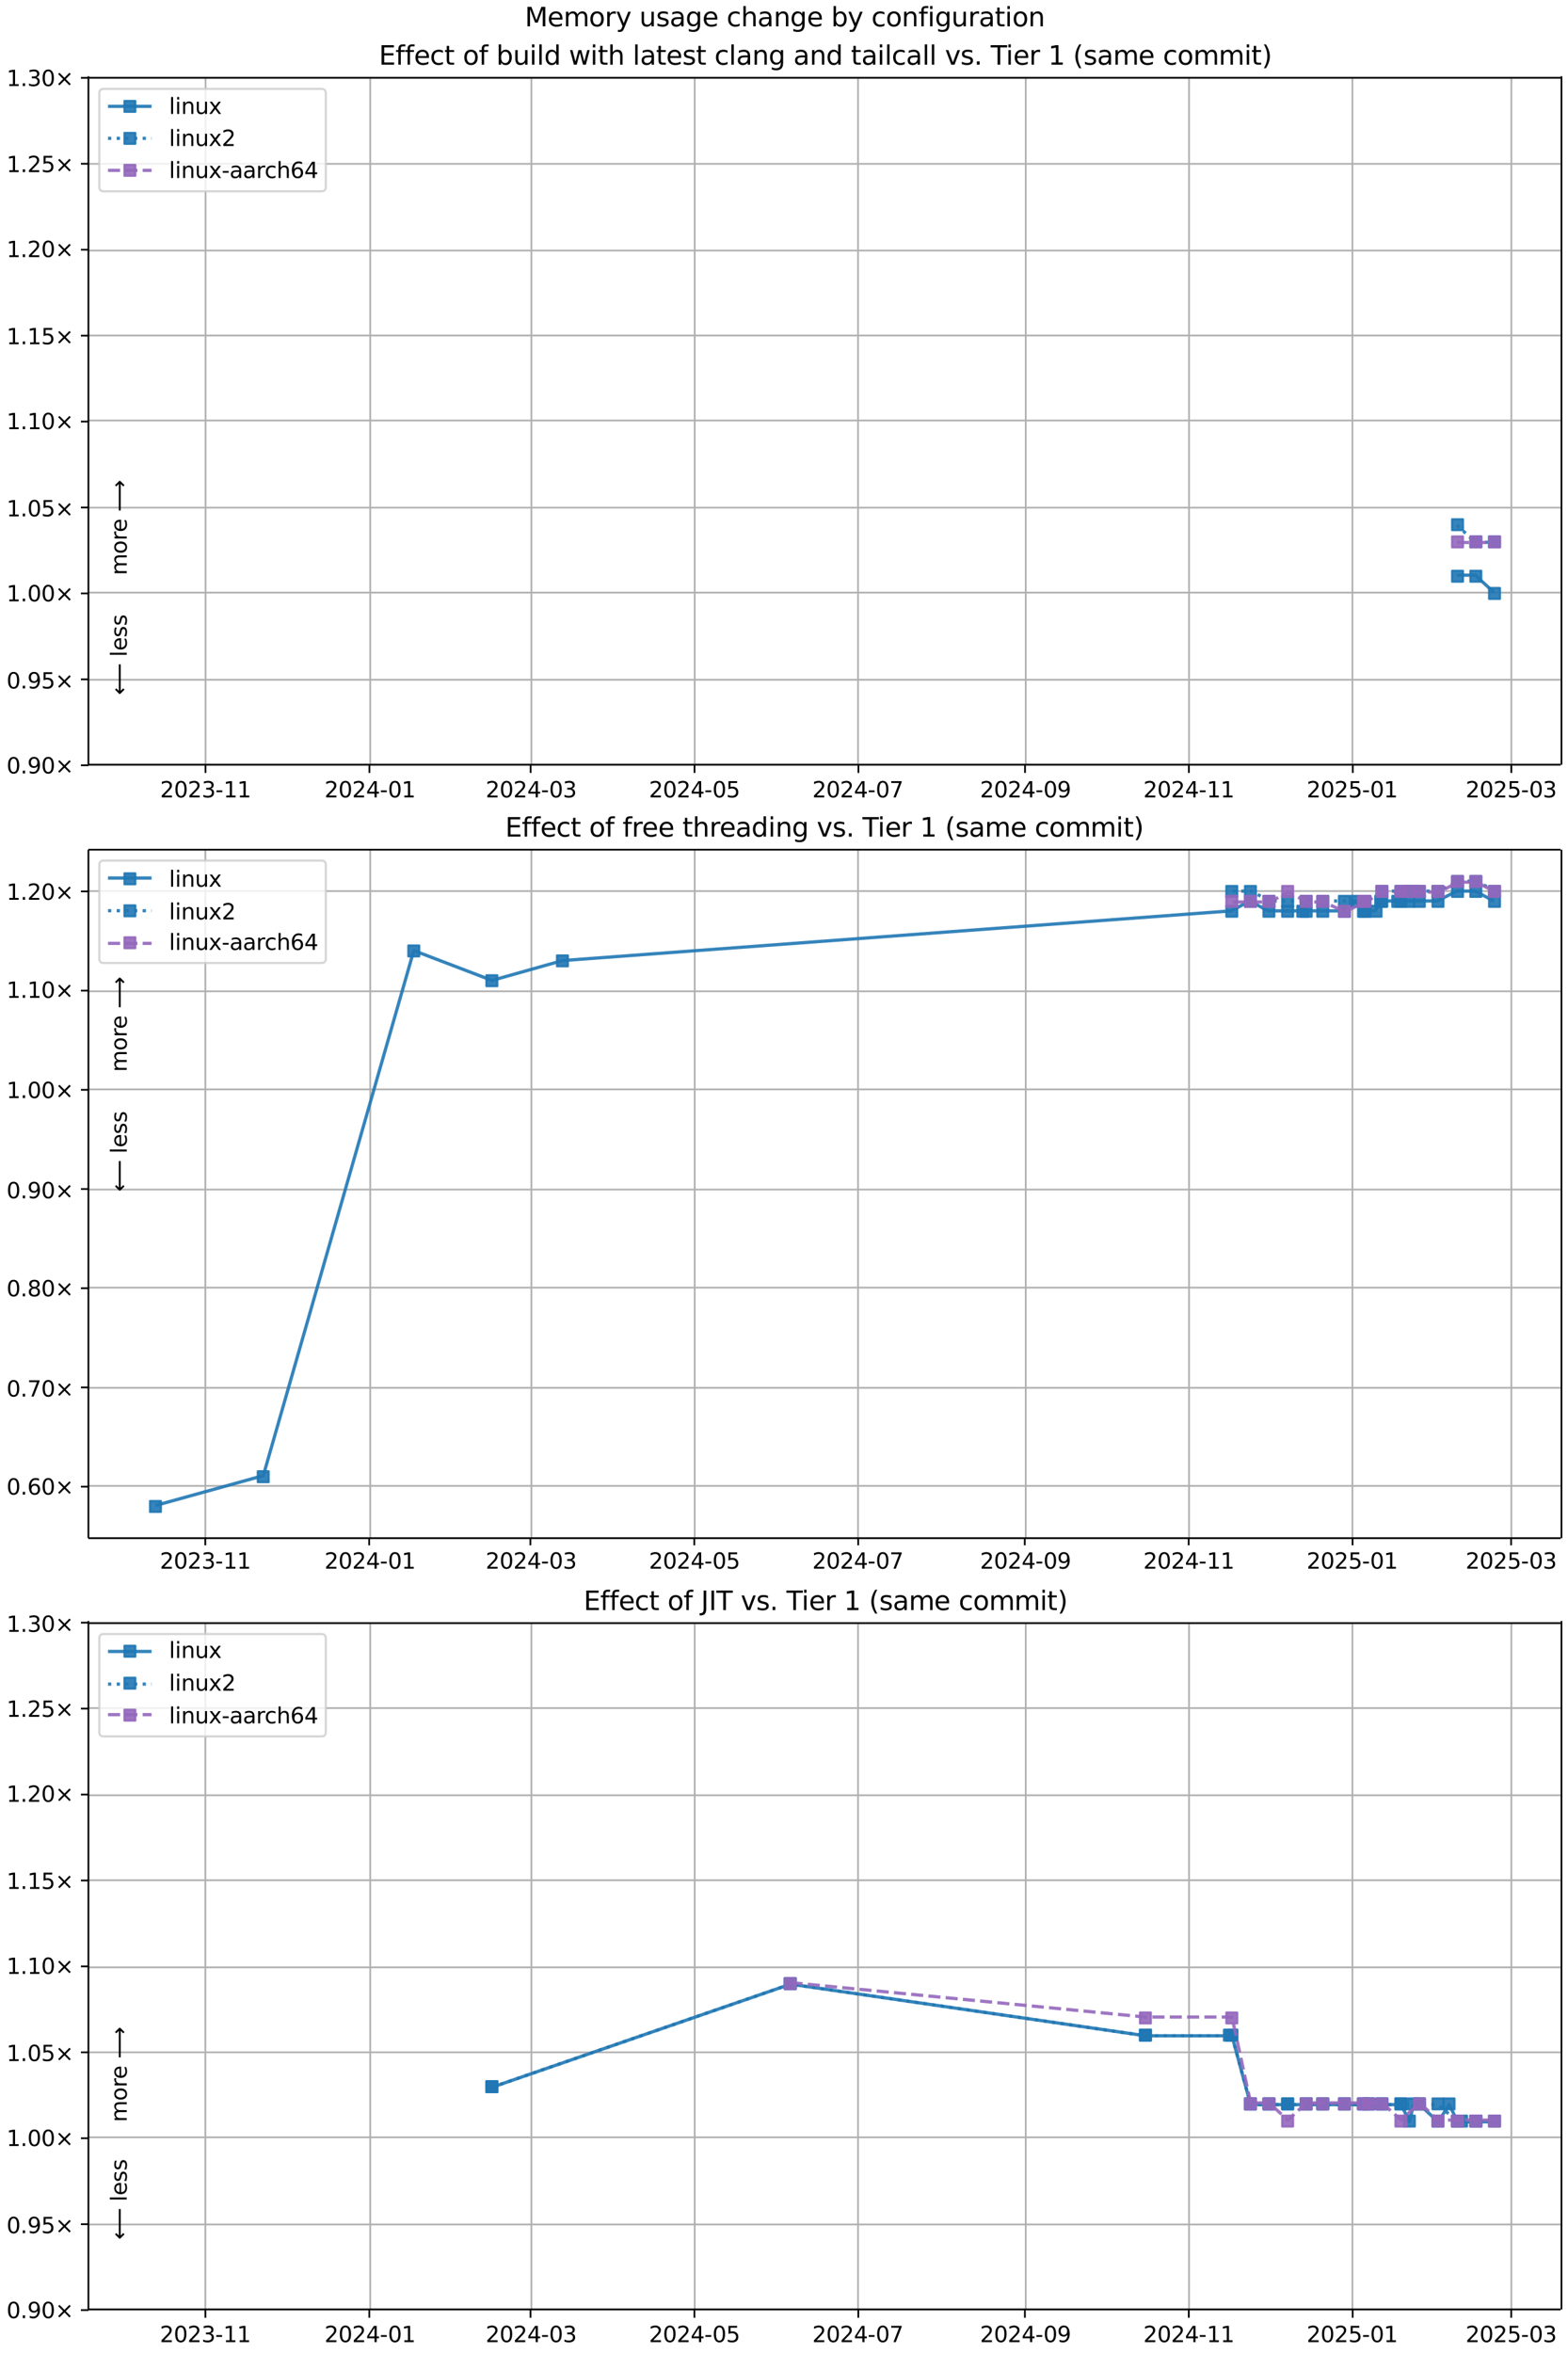 <?xml version="1.0" encoding="UTF-8"?>
<!DOCTYPE svg  PUBLIC '-//W3C//DTD SVG 1.1//EN'  'http://www.w3.org/Graphics/SVG/1.1/DTD/svg11.dtd'>
<svg width="720pt" height="1080pt" version="1.1" viewBox="0 0 720 1080" xmlns="http://www.w3.org/2000/svg" xmlns:xlink="http://www.w3.org/1999/xlink">
<defs>
<style type="text/css">*{stroke-linejoin: round; stroke-linecap: butt}</style>
</defs>
<path d="m0 1080h720v-1080h-720z" fill="#fff"/>
<path d="m40.6 351h676v-316h-676z" fill="#fff"/>
<path d="m94.4 351v-316" clip-path="url(#j)" fill="none" stroke="#b0b0b0" stroke-linecap="square" stroke-width=".8"/>
<defs>
<path id="h" d="m0 0v3.5" stroke="#000" stroke-width=".8"/>
</defs>
<use x="94.374" y="351.265" stroke="#000000" stroke-width=".8" xlink:href="#h"/>
<g transform="translate(73.5 366) scale(.1 -.1)">
<defs>
<path id="c" transform="scale(.016)" d="m1228 531h2203v-531h-2962v531q359 372 979 998 621 627 780 809 303 340 423 576 121 236 121 464 0 372-261 606-261 235-680 235-297 0-627-103-329-103-704-313v638q381 153 712 231 332 78 607 78 725 0 1156-363 431-362 431-968 0-288-108-546-107-257-392-607-78-91-497-524-418-433-1181-1211z"/>
<path id="b" transform="scale(.016)" d="m2034 4250q-487 0-733-480-245-479-245-1442 0-959 245-1439 246-480 733-480 491 0 736 480 246 480 246 1439 0 963-246 1442-245 480-736 480zm0 500q785 0 1199-621 414-620 414-1801 0-1178-414-1799-414-620-1199-620-784 0-1198 620-414 621-414 1799 0 1181 414 1801 414 621 1198 621z"/>
<path id="ac" transform="scale(.016)" d="m2597 2516q453-97 707-404 255-306 255-756 0-690-475-1069-475-378-1350-378-293 0-604 58t-642 174v609q262-153 574-231 313-78 654-78 593 0 904 234t311 681q0 413-289 645-289 233-804 233h-544v519h569q465 0 712 186t247 536q0 359-255 551-254 193-729 193-260 0-557-57-297-56-653-174v562q360 100 674 150t592 50q719 0 1137-327 419-326 419-882 0-388-222-655t-631-370z"/>
<path id="f" transform="scale(.016)" d="m313 2009h1684v-512h-1684v512z"/>
<path id="d" transform="scale(.016)" d="m794 531h1031v3560l-1122-225v575l1116 225h631v-4135h1031v-531h-2687v531z"/>
</defs>
<use xlink:href="#c"/>
<use transform="translate(63.6)" xlink:href="#b"/>
<use transform="translate(127)" xlink:href="#c"/>
<use transform="translate(191)" xlink:href="#ac"/>
<use transform="translate(254)" xlink:href="#f"/>
<use transform="translate(291)" xlink:href="#d"/>
<use transform="translate(354)" xlink:href="#d"/>
</g>
<path d="m170 351v-316" clip-path="url(#j)" fill="none" stroke="#b0b0b0" stroke-linecap="square" stroke-width=".8"/>
<use x="169.632" y="351.265" stroke="#000000" stroke-width=".8" xlink:href="#h"/>
<g transform="translate(149 366) scale(.1 -.1)">
<defs>
<path id="p" transform="scale(.016)" d="m2419 4116-1594-2491h1594v2491zm-166 550h794v-3041h666v-525h-666v-1100h-628v1100h-2106v609l1940 2957z"/>
</defs>
<use xlink:href="#c"/>
<use transform="translate(63.6)" xlink:href="#b"/>
<use transform="translate(127)" xlink:href="#c"/>
<use transform="translate(191)" xlink:href="#p"/>
<use transform="translate(254)" xlink:href="#f"/>
<use transform="translate(291)" xlink:href="#b"/>
<use transform="translate(354)" xlink:href="#d"/>
</g>
<path d="m244 351v-316" clip-path="url(#j)" fill="none" stroke="#b0b0b0" stroke-linecap="square" stroke-width=".8"/>
<use x="243.657" y="351.265" stroke="#000000" stroke-width=".8" xlink:href="#h"/>
<g transform="translate(223 366) scale(.1 -.1)">
<use xlink:href="#c"/>
<use transform="translate(63.6)" xlink:href="#b"/>
<use transform="translate(127)" xlink:href="#c"/>
<use transform="translate(191)" xlink:href="#p"/>
<use transform="translate(254)" xlink:href="#f"/>
<use transform="translate(291)" xlink:href="#b"/>
<use transform="translate(354)" xlink:href="#ac"/>
</g>
<path d="m319 351v-316" clip-path="url(#j)" fill="none" stroke="#b0b0b0" stroke-linecap="square" stroke-width=".8"/>
<use x="318.915" y="351.265" stroke="#000000" stroke-width=".8" xlink:href="#h"/>
<g transform="translate(298 366) scale(.1 -.1)">
<defs>
<path id="s" transform="scale(.016)" d="m691 4666h2478v-532h-1900v-1143q137 47 274 70 138 23 276 23 781 0 1237-428 457-428 457-1159 0-753-469-1171-469-417-1322-417-294 0-599 50-304 50-629 150v635q281-153 581-228t634-75q541 0 856 284 316 284 316 772 0 487-316 771-315 285-856 285-253 0-505-56-251-56-513-175v2344z"/>
</defs>
<use xlink:href="#c"/>
<use transform="translate(63.6)" xlink:href="#b"/>
<use transform="translate(127)" xlink:href="#c"/>
<use transform="translate(191)" xlink:href="#p"/>
<use transform="translate(254)" xlink:href="#f"/>
<use transform="translate(291)" xlink:href="#b"/>
<use transform="translate(354)" xlink:href="#s"/>
</g>
<path d="m394 351v-316" clip-path="url(#j)" fill="none" stroke="#b0b0b0" stroke-linecap="square" stroke-width=".8"/>
<use x="394.173" y="351.265" stroke="#000000" stroke-width=".8" xlink:href="#h"/>
<g transform="translate(373 366) scale(.1 -.1)">
<defs>
<path id="ai" transform="scale(.016)" d="m525 4666h3e3v-269l-1694-4397h-659l1594 4134h-2241v532z"/>
</defs>
<use xlink:href="#c"/>
<use transform="translate(63.6)" xlink:href="#b"/>
<use transform="translate(127)" xlink:href="#c"/>
<use transform="translate(191)" xlink:href="#p"/>
<use transform="translate(254)" xlink:href="#f"/>
<use transform="translate(291)" xlink:href="#b"/>
<use transform="translate(354)" xlink:href="#ai"/>
</g>
<path d="m471 351v-316" clip-path="url(#j)" fill="none" stroke="#b0b0b0" stroke-linecap="square" stroke-width=".8"/>
<use x="470.665" y="351.265" stroke="#000000" stroke-width=".8" xlink:href="#h"/>
<g transform="translate(450 366) scale(.1 -.1)">
<defs>
<path id="ae" transform="scale(.016)" d="m703 97v575q238-113 481-172 244-59 479-59 625 0 954 420 330 420 377 1277-181-269-460-413-278-144-615-144-700 0-1108 423-408 424-408 1159 0 718 425 1152 425 435 1131 435 810 0 1236-621 427-620 427-1801 0-1103-524-1761-523-658-1407-658-238 0-482 47-243 47-506 141zm1256 1978q425 0 673 290 249 291 249 798 0 503-249 795-248 292-673 292t-673-292-248-795q0-507 248-798 248-290 673-290z"/>
</defs>
<use xlink:href="#c"/>
<use transform="translate(63.6)" xlink:href="#b"/>
<use transform="translate(127)" xlink:href="#c"/>
<use transform="translate(191)" xlink:href="#p"/>
<use transform="translate(254)" xlink:href="#f"/>
<use transform="translate(291)" xlink:href="#b"/>
<use transform="translate(354)" xlink:href="#ae"/>
</g>
<path d="m546 351v-316" clip-path="url(#j)" fill="none" stroke="#b0b0b0" stroke-linecap="square" stroke-width=".8"/>
<use x="545.923" y="351.265" stroke="#000000" stroke-width=".8" xlink:href="#h"/>
<g transform="translate(525 366) scale(.1 -.1)">
<use xlink:href="#c"/>
<use transform="translate(63.6)" xlink:href="#b"/>
<use transform="translate(127)" xlink:href="#c"/>
<use transform="translate(191)" xlink:href="#p"/>
<use transform="translate(254)" xlink:href="#f"/>
<use transform="translate(291)" xlink:href="#d"/>
<use transform="translate(354)" xlink:href="#d"/>
</g>
<path d="m621 351v-316" clip-path="url(#j)" fill="none" stroke="#b0b0b0" stroke-linecap="square" stroke-width=".8"/>
<use x="621.181" y="351.265" stroke="#000000" stroke-width=".8" xlink:href="#h"/>
<g transform="translate(600 366) scale(.1 -.1)">
<use xlink:href="#c"/>
<use transform="translate(63.6)" xlink:href="#b"/>
<use transform="translate(127)" xlink:href="#c"/>
<use transform="translate(191)" xlink:href="#s"/>
<use transform="translate(254)" xlink:href="#f"/>
<use transform="translate(291)" xlink:href="#b"/>
<use transform="translate(354)" xlink:href="#d"/>
</g>
<path d="m694 351v-316" clip-path="url(#j)" fill="none" stroke="#b0b0b0" stroke-linecap="square" stroke-width=".8"/>
<use x="693.972" y="351.265" stroke="#000000" stroke-width=".8" xlink:href="#h"/>
<g transform="translate(673 366) scale(.1 -.1)">
<use xlink:href="#c"/>
<use transform="translate(63.6)" xlink:href="#b"/>
<use transform="translate(127)" xlink:href="#c"/>
<use transform="translate(191)" xlink:href="#s"/>
<use transform="translate(254)" xlink:href="#f"/>
<use transform="translate(291)" xlink:href="#b"/>
<use transform="translate(354)" xlink:href="#ac"/>
</g>
<path d="m40.6 351h676" clip-path="url(#j)" fill="none" stroke="#b0b0b0" stroke-linecap="square" stroke-width=".8"/>
<defs>
<path id="k" d="m0 0h-3.5" stroke="#000" stroke-width=".8"/>
</defs>
<use x="40.646" y="351.265" stroke="#000000" stroke-width=".8" xlink:href="#k"/>
<g transform="translate(3 355) scale(.1 -.1)">
<defs>
<path id="g" transform="scale(.016)" d="m684 794h660v-794h-660v794z"/>
<path id="l" transform="scale(.016)" d="m4488 3438-1429-1435 1429-1428-372-378-1435 1434-1434-1434-369 378 1425 1428-1425 1435 369 378 1434-1435 1435 1435 372-378z"/>
</defs>
<use xlink:href="#b"/>
<use transform="translate(63.6)" xlink:href="#g"/>
<use transform="translate(95.4)" xlink:href="#ae"/>
<use transform="translate(159)" xlink:href="#b"/>
<use transform="translate(223)" xlink:href="#l"/>
</g>
<path d="m40.6 312h676" clip-path="url(#j)" fill="none" stroke="#b0b0b0" stroke-linecap="square" stroke-width=".8"/>
<use x="40.646" y="311.823" stroke="#000000" stroke-width=".8" xlink:href="#k"/>
<g transform="translate(3 316) scale(.1 -.1)">
<use xlink:href="#b"/>
<use transform="translate(63.6)" xlink:href="#g"/>
<use transform="translate(95.4)" xlink:href="#ae"/>
<use transform="translate(159)" xlink:href="#s"/>
<use transform="translate(223)" xlink:href="#l"/>
</g>
<path d="m40.6 272h676" clip-path="url(#j)" fill="none" stroke="#b0b0b0" stroke-linecap="square" stroke-width=".8"/>
<use x="40.646" y="272.382" stroke="#000000" stroke-width=".8" xlink:href="#k"/>
<g transform="translate(3 276) scale(.1 -.1)">
<use xlink:href="#d"/>
<use transform="translate(63.6)" xlink:href="#g"/>
<use transform="translate(95.4)" xlink:href="#b"/>
<use transform="translate(159)" xlink:href="#b"/>
<use transform="translate(223)" xlink:href="#l"/>
</g>
<path d="m40.6 233h676" clip-path="url(#j)" fill="none" stroke="#b0b0b0" stroke-linecap="square" stroke-width=".8"/>
<use x="40.646" y="232.94" stroke="#000000" stroke-width=".8" xlink:href="#k"/>
<g transform="translate(3 237) scale(.1 -.1)">
<use xlink:href="#d"/>
<use transform="translate(63.6)" xlink:href="#g"/>
<use transform="translate(95.4)" xlink:href="#b"/>
<use transform="translate(159)" xlink:href="#s"/>
<use transform="translate(223)" xlink:href="#l"/>
</g>
<path d="m40.6 193h676" clip-path="url(#j)" fill="none" stroke="#b0b0b0" stroke-linecap="square" stroke-width=".8"/>
<use x="40.646" y="193.499" stroke="#000000" stroke-width=".8" xlink:href="#k"/>
<g transform="translate(3 197) scale(.1 -.1)">
<use xlink:href="#d"/>
<use transform="translate(63.6)" xlink:href="#g"/>
<use transform="translate(95.4)" xlink:href="#d"/>
<use transform="translate(159)" xlink:href="#b"/>
<use transform="translate(223)" xlink:href="#l"/>
</g>
<path d="m40.6 154h676" clip-path="url(#j)" fill="none" stroke="#b0b0b0" stroke-linecap="square" stroke-width=".8"/>
<use x="40.646" y="154.057" stroke="#000000" stroke-width=".8" xlink:href="#k"/>
<g transform="translate(3 158) scale(.1 -.1)">
<use xlink:href="#d"/>
<use transform="translate(63.6)" xlink:href="#g"/>
<use transform="translate(95.4)" xlink:href="#d"/>
<use transform="translate(159)" xlink:href="#s"/>
<use transform="translate(223)" xlink:href="#l"/>
</g>
<path d="m40.6 115h676" clip-path="url(#j)" fill="none" stroke="#b0b0b0" stroke-linecap="square" stroke-width=".8"/>
<use x="40.646" y="114.616" stroke="#000000" stroke-width=".8" xlink:href="#k"/>
<g transform="translate(3 118) scale(.1 -.1)">
<use xlink:href="#d"/>
<use transform="translate(63.6)" xlink:href="#g"/>
<use transform="translate(95.4)" xlink:href="#c"/>
<use transform="translate(159)" xlink:href="#b"/>
<use transform="translate(223)" xlink:href="#l"/>
</g>
<path d="m40.6 75.2h676" clip-path="url(#j)" fill="none" stroke="#b0b0b0" stroke-linecap="square" stroke-width=".8"/>
<use x="40.646" y="75.174" stroke="#000000" stroke-width=".8" xlink:href="#k"/>
<g transform="translate(3 79) scale(.1 -.1)">
<use xlink:href="#d"/>
<use transform="translate(63.6)" xlink:href="#g"/>
<use transform="translate(95.4)" xlink:href="#c"/>
<use transform="translate(159)" xlink:href="#s"/>
<use transform="translate(223)" xlink:href="#l"/>
</g>
<path d="m40.6 35.7h676" clip-path="url(#j)" fill="none" stroke="#b0b0b0" stroke-linecap="square" stroke-width=".8"/>
<use x="40.646" y="35.733" stroke="#000000" stroke-width=".8" xlink:href="#k"/>
<g transform="translate(3 39.5) scale(.1 -.1)">
<use xlink:href="#d"/>
<use transform="translate(63.6)" xlink:href="#g"/>
<use transform="translate(95.4)" xlink:href="#ac"/>
<use transform="translate(159)" xlink:href="#b"/>
<use transform="translate(223)" xlink:href="#l"/>
</g>
<path d="m669 264h8.4l8.58 7.89" clip-path="url(#j)" fill="none" stroke="#1f77b4" stroke-linecap="square" stroke-opacity=".9" stroke-width="1.5"/>
<defs>
<path id="a" d="m-2.5 2.5h5v-5h-5z" stroke="#1f77b4" stroke-opacity=".9"/>
</defs>
<g clip-path="url(#j)" fill="#1f77b4" fill-opacity=".9" stroke="#1f77b4" stroke-opacity=".9">
<use x="669.276" y="264.493" xlink:href="#a"/>
<use x="677.677" y="264.493" xlink:href="#a"/>
<use x="686.256" y="272.382" xlink:href="#a"/>
</g>
<g stroke="#1f77b4" stroke-opacity=".9">
<path d="m669 241 8.4 7.89h8.58" clip-path="url(#j)" fill="none" stroke-dasharray="1.5,2.475" stroke-width="1.5"/>
<g clip-path="url(#j)" fill="#1f77b4" fill-opacity=".9">
<use x="669.276" y="240.829" xlink:href="#a"/>
<use x="677.677" y="248.717" xlink:href="#a"/>
<use x="686.256" y="248.717" xlink:href="#a"/>
</g>
</g>
<path d="m669 249h8.4 8.58" clip-path="url(#j)" fill="none" stroke="#9467bd" stroke-dasharray="5.55,2.4" stroke-opacity=".9" stroke-width="1.5"/>
<defs>
<path id="e" d="m-2.5 2.5h5v-5h-5z" stroke="#9467bd" stroke-opacity=".9"/>
</defs>
<g clip-path="url(#j)" fill="#9467bd" fill-opacity=".9" stroke="#9467bd" stroke-opacity=".9">
<use x="669.276" y="248.717" xlink:href="#e"/>
<use x="677.677" y="248.717" xlink:href="#e"/>
<use x="686.256" y="248.717" xlink:href="#e"/>
</g>
<path d="m40.6 351v-316" fill="none" stroke="#000" stroke-linecap="square" stroke-width=".8"/>
<path d="m717 351v-316" fill="none" stroke="#000" stroke-linecap="square" stroke-width=".8"/>
<path d="m40.6 351h676" fill="none" stroke="#000" stroke-linecap="square" stroke-width=".8"/>
<path d="m40.6 35.7h676" fill="none" stroke="#000" stroke-linecap="square" stroke-width=".8"/>
<g clip-path="url(#j)">
<g transform="translate(58.2 264) rotate(-90) scale(.1 -.1)">
<defs>
<path id="w" transform="scale(.016)" d="m3328 2828q216 388 516 572t706 184q547 0 844-383 297-382 297-1088v-2113h-578v2094q0 503-179 746-178 244-543 244-447 0-707-297-259-296-259-809v-1978h-578v2094q0 506-178 748t-550 242q-441 0-701-298-259-298-259-808v-1978h-578v3500h578v-544q197 322 472 475t653 153q382 0 649-194 267-193 395-562z"/>
<path id="aa" transform="scale(.016)" d="m1959 3097q-462 0-731-361t-269-989 267-989q268-361 733-361 460 0 728 362 269 363 269 988 0 622-269 986-268 364-728 364zm0 487q750 0 1178-488 429-487 429-1349 0-859-429-1349-428-489-1178-489-753 0-1180 489-426 490-426 1349 0 862 426 1349 427 488 1180 488z"/>
<path id="v" transform="scale(.016)" d="m2631 2963q-97 56-211 82-114 27-251 27-488 0-749-317t-261-911v-1844h-578v3500h578v-544q182 319 472 473 291 155 707 155 59 0 131-8 72-7 159-23l3-590z"/>
<path id="n" transform="scale(.016)" d="m3597 1894v-281h-2644q38-594 358-905t892-311q331 0 642 81t618 244v-544q-310-131-635-200t-659-69q-838 0-1327 487-489 488-489 1320 0 859 464 1363 464 505 1252 505 706 0 1117-455 411-454 411-1235zm-575 169q-6 471-264 752-258 282-683 282-481 0-770-272t-333-766l2050 4z"/>
<path id="ap" transform="scale(.016)" d="m8863 2147v-281l-1229-1228-375 375 729 728h-7622v531h7622l-729 728 375 375 1229-1228z"/>
</defs>
<use xlink:href="#w"/>
<use transform="translate(97.4)" xlink:href="#aa"/>
<use transform="translate(159)" xlink:href="#v"/>
<use transform="translate(197)" xlink:href="#n"/>
<use transform="translate(259)" xlink:href="#DejaVuSans-20"/>
<use transform="translate(291)" xlink:href="#ap"/>
</g>
</g>
<g clip-path="url(#j)">
<g transform="translate(58.2 319) rotate(-90) scale(.1 -.1)">
<defs>
<path id="aq" transform="scale(.016)" d="m313 1866v281l1228 1228 375-375-728-728h7621v-531h-7621l728-728-375-375-1228 1228z"/>
<path id="q" transform="scale(.016)" d="m603 4863h575v-4863h-575v4863z"/>
<path id="u" transform="scale(.016)" d="m2834 3397v-544q-243 125-506 187-262 63-544 63-428 0-642-131t-214-394q0-200 153-314t616-217l197-44q612-131 870-370t258-667q0-488-386-773-386-284-1061-284-281 0-586 55t-642 164v594q319-166 628-249 309-82 613-82 406 0 624 139 219 139 219 392 0 234-158 359-157 125-692 241l-200 47q-534 112-772 345-237 233-237 639 0 494 350 762 350 269 994 269 318 0 599-47 282-46 519-140z"/>
</defs>
<use xlink:href="#aq"/>
<use transform="translate(143)" xlink:href="#DejaVuSans-20"/>
<use transform="translate(175)" xlink:href="#q"/>
<use transform="translate(203)" xlink:href="#n"/>
<use transform="translate(264)" xlink:href="#u"/>
<use transform="translate(317)" xlink:href="#u"/>
</g>
</g>
<g transform="translate(174 29.7) scale(.12 -.12)">
<defs>
<path id="am" transform="scale(.016)" d="m628 4666h2950v-532h-2319v-1381h2222v-531h-2222v-1691h2375v-531h-3006v4666z"/>
<path id="ab" transform="scale(.016)" d="m2375 4863v-479h-550q-309 0-430-125-120-125-120-450v-309h947v-447h-947v-3053h-578v3053h-550v447h550v244q0 584 272 851 272 268 862 268h544z"/>
<path id="x" transform="scale(.016)" d="m3122 3366v-538q-244 135-489 202t-495 67q-560 0-870-355-309-354-309-995t309-996q310-354 870-354 250 0 495 67t489 202v-532q-241-112-499-168-257-57-548-57-791 0-1257 497-465 497-465 1341 0 856 470 1346 471 491 1290 491 265 0 518-55 253-54 491-163z"/>
<path id="z" transform="scale(.016)" d="m1172 4494v-994h1184v-447h-1184v-1900q0-428 117-550t477-122h590v-481h-590q-666 0-919 248-253 249-253 905v1900h-422v447h422v994h578z"/>
<path id="as" transform="scale(.016)" d="m3116 1747q0 634-261 995t-717 361q-457 0-718-361t-261-995 261-995 718-361q456 0 717 361t261 995zm-1957 1222q182 312 458 463 277 152 661 152 638 0 1036-506 399-506 399-1331t-399-1332q-398-506-1036-506-384 0-661 152-276 152-458 464v-525h-578v4863h578v-1894z"/>
<path id="y" transform="scale(.016)" d="m544 1381v2119h575v-2097q0-497 193-746 194-248 582-248 465 0 735 297 271 297 271 810v1984h575v-3500h-575v538q-209-319-486-474-276-155-642-155-603 0-916 375-312 375-312 1097zm1447 2203z"/>
<path id="o" transform="scale(.016)" d="m603 3500h575v-3500h-575v3500zm0 1363h575v-729h-575v729z"/>
<path id="al" transform="scale(.016)" d="m2906 2969v1894h575v-4863h-575v525q-181-312-458-464-276-152-664-152-634 0-1033 506-398 507-398 1332t398 1331q399 506 1033 506 388 0 664-152 277-151 458-463zm-1959-1222q0-634 261-995t717-361 718 361q263 361 263 995t-263 995q-262 361-718 361t-717-361-261-995z"/>
<path id="at" transform="scale(.016)" d="m269 3500h575l719-2731 715 2731h678l719-2731 716 2731h575l-916-3500h-678l-753 2869-756-2869h-679l-915 3500z"/>
<path id="af" transform="scale(.016)" d="m3513 2113v-2113h-575v2094q0 497-194 743-194 247-581 247-466 0-735-297-269-296-269-809v-1978h-578v4863h578v-1907q207 316 486 472 280 156 646 156 603 0 912-373 310-373 310-1098z"/>
<path id="r" transform="scale(.016)" d="m2194 1759q-697 0-966-159t-269-544q0-306 202-486 202-179 548-179 479 0 768 339t289 901v128h-572zm1147 238v-2e3h-575v531q-197-318-491-470t-719-152q-537 0-855 302-317 302-317 808 0 590 395 890 396 300 1180 300h807v57q0 397-261 614t-733 217q-300 0-585-72-284-72-546-216v532q315 122 612 182 297 61 578 61 760 0 1135-394 375-393 375-1193z"/>
<path id="t" transform="scale(.016)" d="m3513 2113v-2113h-575v2094q0 497-194 743-194 247-581 247-466 0-735-297-269-296-269-809v-1978h-578v3500h578v-544q207 316 486 472 280 156 646 156 603 0 912-373 310-373 310-1098z"/>
<path id="ag" transform="scale(.016)" d="m2906 1791q0 625-258 968-257 344-723 344-462 0-720-344-258-343-258-968 0-622 258-966t720-344q466 0 723 344 258 344 258 966zm575-1357q0-893-397-1329-396-436-1215-436-303 0-572 45t-522 139v559q253-137 500-202 247-66 503-66 566 0 847 295t281 892v285q-178-310-456-463t-666-153q-643 0-1037 490-394 491-394 1301 0 812 394 1302 394 491 1037 491 388 0 666-153t456-462v531h575v-3066z"/>
<path id="ak" transform="scale(.016)" d="m191 3500h609l1094-2937 1094 2937h609l-1313-3500h-781l-1312 3500z"/>
<path id="ah" transform="scale(.016)" d="m-19 4666h3947v-532h-1656v-4134h-634v4134h-1657v532z"/>
<path id="ao" transform="scale(.016)" d="m1984 4856q-418-718-622-1422-203-703-203-1425 0-721 205-1429t620-1424h-500q-468 735-701 1444t-233 1409q0 697 231 1403 232 707 703 1444h500z"/>
<path id="an" transform="scale(.016)" d="m513 4856h500q468-737 701-1444 233-706 233-1403 0-700-233-1409t-701-1444h-500q415 716 620 1424t205 1429q0 722-205 1425-205 704-620 1422z"/>
</defs>
<use xlink:href="#am"/>
<use transform="translate(63.2)" xlink:href="#ab"/>
<use transform="translate(98.4)" xlink:href="#ab"/>
<use transform="translate(134)" xlink:href="#n"/>
<use transform="translate(195)" xlink:href="#x"/>
<use transform="translate(250)" xlink:href="#z"/>
<use transform="translate(289)" xlink:href="#DejaVuSans-20"/>
<use transform="translate(321)" xlink:href="#aa"/>
<use transform="translate(382)" xlink:href="#ab"/>
<use transform="translate(417)" xlink:href="#DejaVuSans-20"/>
<use transform="translate(449)" xlink:href="#as"/>
<use transform="translate(513)" xlink:href="#y"/>
<use transform="translate(576)" xlink:href="#o"/>
<use transform="translate(604)" xlink:href="#q"/>
<use transform="translate(632)" xlink:href="#al"/>
<use transform="translate(695)" xlink:href="#DejaVuSans-20"/>
<use transform="translate(727)" xlink:href="#at"/>
<use transform="translate(809)" xlink:href="#o"/>
<use transform="translate(837)" xlink:href="#z"/>
<use transform="translate(876)" xlink:href="#af"/>
<use transform="translate(939)" xlink:href="#DejaVuSans-20"/>
<use transform="translate(971)" xlink:href="#q"/>
<use transform="translate(999)" xlink:href="#r"/>
<use transform="translate(1060)" xlink:href="#z"/>
<use transform="translate(1099)" xlink:href="#n"/>
<use transform="translate(1161)" xlink:href="#u"/>
<use transform="translate(1213)" xlink:href="#z"/>
<use transform="translate(1252)" xlink:href="#DejaVuSans-20"/>
<use transform="translate(1284)" xlink:href="#x"/>
<use transform="translate(1339)" xlink:href="#q"/>
<use transform="translate(1367)" xlink:href="#r"/>
<use transform="translate(1428)" xlink:href="#t"/>
<use transform="translate(1491)" xlink:href="#ag"/>
<use transform="translate(1555)" xlink:href="#DejaVuSans-20"/>
<use transform="translate(1586)" xlink:href="#r"/>
<use transform="translate(1648)" xlink:href="#t"/>
<use transform="translate(1711)" xlink:href="#al"/>
<use transform="translate(1775)" xlink:href="#DejaVuSans-20"/>
<use transform="translate(1806)" xlink:href="#z"/>
<use transform="translate(1846)" xlink:href="#r"/>
<use transform="translate(1907)" xlink:href="#o"/>
<use transform="translate(1935)" xlink:href="#q"/>
<use transform="translate(1962)" xlink:href="#x"/>
<use transform="translate(2017)" xlink:href="#r"/>
<use transform="translate(2079)" xlink:href="#q"/>
<use transform="translate(2106)" xlink:href="#q"/>
<use transform="translate(2134)" xlink:href="#DejaVuSans-20"/>
<use transform="translate(2166)" xlink:href="#ak"/>
<use transform="translate(2225)" xlink:href="#u"/>
<use transform="translate(2277)" xlink:href="#g"/>
<use transform="translate(2309)" xlink:href="#DejaVuSans-20"/>
<use transform="translate(2341)" xlink:href="#ah"/>
<use transform="translate(2399)" xlink:href="#o"/>
<use transform="translate(2427)" xlink:href="#n"/>
<use transform="translate(2488)" xlink:href="#v"/>
<use transform="translate(2529)" xlink:href="#DejaVuSans-20"/>
<use transform="translate(2561)" xlink:href="#d"/>
<use transform="translate(2625)" xlink:href="#DejaVuSans-20"/>
<use transform="translate(2656)" xlink:href="#ao"/>
<use transform="translate(2696)" xlink:href="#u"/>
<use transform="translate(2748)" xlink:href="#r"/>
<use transform="translate(2809)" xlink:href="#w"/>
<use transform="translate(2906)" xlink:href="#n"/>
<use transform="translate(2968)" xlink:href="#DejaVuSans-20"/>
<use transform="translate(3e3)" xlink:href="#x"/>
<use transform="translate(3055)" xlink:href="#aa"/>
<use transform="translate(3116)" xlink:href="#w"/>
<use transform="translate(3213)" xlink:href="#w"/>
<use transform="translate(3311)" xlink:href="#o"/>
<use transform="translate(3338)" xlink:href="#z"/>
<use transform="translate(3378)" xlink:href="#an"/>
</g>
<path d="m47.6 87.8h100q2 0 2-2v-43q0-2-2-2h-100q-2 0-2 2v43q0 2 2 2z" fill="#fff" opacity=".8" stroke="#ccc"/>
<path d="m49.6 48.8h10 10" fill="none" stroke="#1f77b4" stroke-linecap="square" stroke-opacity=".9" stroke-width="1.5"/>
<use x="59.646" y="48.831" fill="#1f77b4" fill-opacity=".9" stroke="#1f77b4" stroke-opacity=".9" xlink:href="#a"/>
<g transform="translate(77.6 52.3) scale(.1 -.1)">
<defs>
<path id="ad" transform="scale(.016)" d="m3513 3500-1266-1703 1331-1797h-678l-1019 1375-1018-1375h-679l1360 1831-1244 1669h678l928-1247 928 1247h679z"/>
</defs>
<use xlink:href="#q"/>
<use transform="translate(27.8)" xlink:href="#o"/>
<use transform="translate(55.6)" xlink:href="#t"/>
<use transform="translate(119)" xlink:href="#y"/>
<use transform="translate(182)" xlink:href="#ad"/>
</g>
<path d="m49.6 63.5h10 10" fill="none" stroke="#1f77b4" stroke-dasharray="1.5,2.475" stroke-opacity=".9" stroke-width="1.5"/>
<use x="59.646" y="63.509" fill="#1f77b4" fill-opacity=".9" stroke="#1f77b4" stroke-opacity=".9" xlink:href="#a"/>
<g transform="translate(77.6 67) scale(.1 -.1)">
<use xlink:href="#q"/>
<use transform="translate(27.8)" xlink:href="#o"/>
<use transform="translate(55.6)" xlink:href="#t"/>
<use transform="translate(119)" xlink:href="#y"/>
<use transform="translate(182)" xlink:href="#ad"/>
<use transform="translate(242)" xlink:href="#c"/>
</g>
<path d="m49.6 78.2h10 10" fill="none" stroke="#9467bd" stroke-dasharray="5.55,2.4" stroke-opacity=".9" stroke-width="1.5"/>
<use x="59.646" y="78.187" fill="#9467bd" fill-opacity=".9" stroke="#9467bd" stroke-opacity=".9" xlink:href="#e"/>
<g transform="translate(77.6 81.7) scale(.1 -.1)">
<defs>
<path id="aj" transform="scale(.016)" d="m2113 2584q-425 0-674-291-248-290-248-796 0-503 248-796 249-292 674-292t673 292q248 293 248 796 0 506-248 796-248 291-673 291zm1253 1979v-575q-238 112-480 171-242 60-480 60-625 0-955-422-329-422-376-1275 184 272 462 417 279 145 613 145 703 0 1111-427 408-426 408-1160 0-719-425-1154-425-434-1131-434-810 0-1238 620-428 621-428 1799 0 1106 525 1764t1409 658q238 0 480-47t505-140z"/>
</defs>
<use xlink:href="#q"/>
<use transform="translate(27.8)" xlink:href="#o"/>
<use transform="translate(55.6)" xlink:href="#t"/>
<use transform="translate(119)" xlink:href="#y"/>
<use transform="translate(182)" xlink:href="#ad"/>
<use transform="translate(242)" xlink:href="#f"/>
<use transform="translate(278)" xlink:href="#r"/>
<use transform="translate(339)" xlink:href="#r"/>
<use transform="translate(400)" xlink:href="#v"/>
<use transform="translate(439)" xlink:href="#x"/>
<use transform="translate(494)" xlink:href="#af"/>
<use transform="translate(557)" xlink:href="#aj"/>
<use transform="translate(621)" xlink:href="#p"/>
</g>
<path d="m40.6 706h676v-316h-676z" fill="#fff"/>
<path d="m94.3 706v-316" clip-path="url(#m)" fill="none" stroke="#b0b0b0" stroke-linecap="square" stroke-width=".8"/>
<use x="94.271" y="705.793" stroke="#000000" stroke-width=".8" xlink:href="#h"/>
<g transform="translate(73.4 720) scale(.1 -.1)">
<use xlink:href="#c"/>
<use transform="translate(63.6)" xlink:href="#b"/>
<use transform="translate(127)" xlink:href="#c"/>
<use transform="translate(191)" xlink:href="#ac"/>
<use transform="translate(254)" xlink:href="#f"/>
<use transform="translate(291)" xlink:href="#d"/>
<use transform="translate(354)" xlink:href="#d"/>
</g>
<path d="m170 706v-316" clip-path="url(#m)" fill="none" stroke="#b0b0b0" stroke-linecap="square" stroke-width=".8"/>
<use x="169.529" y="705.793" stroke="#000000" stroke-width=".8" xlink:href="#h"/>
<g transform="translate(149 720) scale(.1 -.1)">
<use xlink:href="#c"/>
<use transform="translate(63.6)" xlink:href="#b"/>
<use transform="translate(127)" xlink:href="#c"/>
<use transform="translate(191)" xlink:href="#p"/>
<use transform="translate(254)" xlink:href="#f"/>
<use transform="translate(291)" xlink:href="#b"/>
<use transform="translate(354)" xlink:href="#d"/>
</g>
<path d="m244 706v-316" clip-path="url(#m)" fill="none" stroke="#b0b0b0" stroke-linecap="square" stroke-width=".8"/>
<use x="243.554" y="705.793" stroke="#000000" stroke-width=".8" xlink:href="#h"/>
<g transform="translate(223 720) scale(.1 -.1)">
<use xlink:href="#c"/>
<use transform="translate(63.6)" xlink:href="#b"/>
<use transform="translate(127)" xlink:href="#c"/>
<use transform="translate(191)" xlink:href="#p"/>
<use transform="translate(254)" xlink:href="#f"/>
<use transform="translate(291)" xlink:href="#b"/>
<use transform="translate(354)" xlink:href="#ac"/>
</g>
<path d="m319 706v-316" clip-path="url(#m)" fill="none" stroke="#b0b0b0" stroke-linecap="square" stroke-width=".8"/>
<use x="318.812" y="705.793" stroke="#000000" stroke-width=".8" xlink:href="#h"/>
<g transform="translate(298 720) scale(.1 -.1)">
<use xlink:href="#c"/>
<use transform="translate(63.6)" xlink:href="#b"/>
<use transform="translate(127)" xlink:href="#c"/>
<use transform="translate(191)" xlink:href="#p"/>
<use transform="translate(254)" xlink:href="#f"/>
<use transform="translate(291)" xlink:href="#b"/>
<use transform="translate(354)" xlink:href="#s"/>
</g>
<path d="m394 706v-316" clip-path="url(#m)" fill="none" stroke="#b0b0b0" stroke-linecap="square" stroke-width=".8"/>
<use x="394.07" y="705.793" stroke="#000000" stroke-width=".8" xlink:href="#h"/>
<g transform="translate(373 720) scale(.1 -.1)">
<use xlink:href="#c"/>
<use transform="translate(63.6)" xlink:href="#b"/>
<use transform="translate(127)" xlink:href="#c"/>
<use transform="translate(191)" xlink:href="#p"/>
<use transform="translate(254)" xlink:href="#f"/>
<use transform="translate(291)" xlink:href="#b"/>
<use transform="translate(354)" xlink:href="#ai"/>
</g>
<path d="m471 706v-316" clip-path="url(#m)" fill="none" stroke="#b0b0b0" stroke-linecap="square" stroke-width=".8"/>
<use x="470.562" y="705.793" stroke="#000000" stroke-width=".8" xlink:href="#h"/>
<g transform="translate(450 720) scale(.1 -.1)">
<use xlink:href="#c"/>
<use transform="translate(63.6)" xlink:href="#b"/>
<use transform="translate(127)" xlink:href="#c"/>
<use transform="translate(191)" xlink:href="#p"/>
<use transform="translate(254)" xlink:href="#f"/>
<use transform="translate(291)" xlink:href="#b"/>
<use transform="translate(354)" xlink:href="#ae"/>
</g>
<path d="m546 706v-316" clip-path="url(#m)" fill="none" stroke="#b0b0b0" stroke-linecap="square" stroke-width=".8"/>
<use x="545.82" y="705.793" stroke="#000000" stroke-width=".8" xlink:href="#h"/>
<g transform="translate(525 720) scale(.1 -.1)">
<use xlink:href="#c"/>
<use transform="translate(63.6)" xlink:href="#b"/>
<use transform="translate(127)" xlink:href="#c"/>
<use transform="translate(191)" xlink:href="#p"/>
<use transform="translate(254)" xlink:href="#f"/>
<use transform="translate(291)" xlink:href="#d"/>
<use transform="translate(354)" xlink:href="#d"/>
</g>
<path d="m621 706v-316" clip-path="url(#m)" fill="none" stroke="#b0b0b0" stroke-linecap="square" stroke-width=".8"/>
<use x="621.078" y="705.793" stroke="#000000" stroke-width=".8" xlink:href="#h"/>
<g transform="translate(600 720) scale(.1 -.1)">
<use xlink:href="#c"/>
<use transform="translate(63.6)" xlink:href="#b"/>
<use transform="translate(127)" xlink:href="#c"/>
<use transform="translate(191)" xlink:href="#s"/>
<use transform="translate(254)" xlink:href="#f"/>
<use transform="translate(291)" xlink:href="#b"/>
<use transform="translate(354)" xlink:href="#d"/>
</g>
<path d="m694 706v-316" clip-path="url(#m)" fill="none" stroke="#b0b0b0" stroke-linecap="square" stroke-width=".8"/>
<use x="693.869" y="705.793" stroke="#000000" stroke-width=".8" xlink:href="#h"/>
<g transform="translate(673 720) scale(.1 -.1)">
<use xlink:href="#c"/>
<use transform="translate(63.6)" xlink:href="#b"/>
<use transform="translate(127)" xlink:href="#c"/>
<use transform="translate(191)" xlink:href="#s"/>
<use transform="translate(254)" xlink:href="#f"/>
<use transform="translate(291)" xlink:href="#b"/>
<use transform="translate(354)" xlink:href="#ac"/>
</g>
<path d="m40.6 682h676" clip-path="url(#m)" fill="none" stroke="#b0b0b0" stroke-linecap="square" stroke-width=".8"/>
<use x="40.646" y="682.345" stroke="#000000" stroke-width=".8" xlink:href="#k"/>
<g transform="translate(3 686) scale(.1 -.1)">
<use xlink:href="#b"/>
<use transform="translate(63.6)" xlink:href="#g"/>
<use transform="translate(95.4)" xlink:href="#aj"/>
<use transform="translate(159)" xlink:href="#b"/>
<use transform="translate(223)" xlink:href="#l"/>
</g>
<path d="m40.6 637h676" clip-path="url(#m)" fill="none" stroke="#b0b0b0" stroke-linecap="square" stroke-width=".8"/>
<use x="40.646" y="636.813" stroke="#000000" stroke-width=".8" xlink:href="#k"/>
<g transform="translate(3 641) scale(.1 -.1)">
<use xlink:href="#b"/>
<use transform="translate(63.6)" xlink:href="#g"/>
<use transform="translate(95.4)" xlink:href="#ai"/>
<use transform="translate(159)" xlink:href="#b"/>
<use transform="translate(223)" xlink:href="#l"/>
</g>
<path d="m40.6 591h676" clip-path="url(#m)" fill="none" stroke="#b0b0b0" stroke-linecap="square" stroke-width=".8"/>
<use x="40.646" y="591.282" stroke="#000000" stroke-width=".8" xlink:href="#k"/>
<g transform="translate(3 595) scale(.1 -.1)">
<defs>
<path id="ax" transform="scale(.016)" d="m2034 2216q-450 0-708-241-257-241-257-662 0-422 257-663 258-241 708-241t709 242q260 243 260 662 0 421-258 662-257 241-711 241zm-631 268q-406 100-633 378-226 279-226 679 0 559 398 884 399 325 1092 325 697 0 1094-325t397-884q0-400-227-679-226-278-629-378 456-106 710-416 255-309 255-755 0-679-414-1042-414-362-1186-362-771 0-1186 362-414 363-414 1042 0 446 256 755 257 310 713 416zm-231 997q0-362 226-565 227-203 636-203 407 0 636 203 230 203 230 565 0 363-230 566-229 203-636 203-409 0-636-203-226-203-226-566z"/>
</defs>
<use xlink:href="#b"/>
<use transform="translate(63.6)" xlink:href="#g"/>
<use transform="translate(95.4)" xlink:href="#ax"/>
<use transform="translate(159)" xlink:href="#b"/>
<use transform="translate(223)" xlink:href="#l"/>
</g>
<path d="m40.6 546h676" clip-path="url(#m)" fill="none" stroke="#b0b0b0" stroke-linecap="square" stroke-width=".8"/>
<use x="40.646" y="545.751" stroke="#000000" stroke-width=".8" xlink:href="#k"/>
<g transform="translate(3 550) scale(.1 -.1)">
<use xlink:href="#b"/>
<use transform="translate(63.6)" xlink:href="#g"/>
<use transform="translate(95.4)" xlink:href="#ae"/>
<use transform="translate(159)" xlink:href="#b"/>
<use transform="translate(223)" xlink:href="#l"/>
</g>
<path d="m40.6 500h676" clip-path="url(#m)" fill="none" stroke="#b0b0b0" stroke-linecap="square" stroke-width=".8"/>
<use x="40.646" y="500.219" stroke="#000000" stroke-width=".8" xlink:href="#k"/>
<g transform="translate(3 504) scale(.1 -.1)">
<use xlink:href="#d"/>
<use transform="translate(63.6)" xlink:href="#g"/>
<use transform="translate(95.4)" xlink:href="#b"/>
<use transform="translate(159)" xlink:href="#b"/>
<use transform="translate(223)" xlink:href="#l"/>
</g>
<path d="m40.6 455h676" clip-path="url(#m)" fill="none" stroke="#b0b0b0" stroke-linecap="square" stroke-width=".8"/>
<use x="40.646" y="454.688" stroke="#000000" stroke-width=".8" xlink:href="#k"/>
<g transform="translate(3 458) scale(.1 -.1)">
<use xlink:href="#d"/>
<use transform="translate(63.6)" xlink:href="#g"/>
<use transform="translate(95.4)" xlink:href="#d"/>
<use transform="translate(159)" xlink:href="#b"/>
<use transform="translate(223)" xlink:href="#l"/>
</g>
<path d="m40.6 409h676" clip-path="url(#m)" fill="none" stroke="#b0b0b0" stroke-linecap="square" stroke-width=".8"/>
<use x="40.646" y="409.157" stroke="#000000" stroke-width=".8" xlink:href="#k"/>
<g transform="translate(3 413) scale(.1 -.1)">
<use xlink:href="#d"/>
<use transform="translate(63.6)" xlink:href="#g"/>
<use transform="translate(95.4)" xlink:href="#c"/>
<use transform="translate(159)" xlink:href="#b"/>
<use transform="translate(223)" xlink:href="#l"/>
</g>
<g stroke="#1f77b4" stroke-opacity=".9">
<path d="m71.4 691 49.5-13.7 69.1-241 35.9 13.7 32.4-9.11 307-22.8 8.57-4.55 8.48 4.55h8.6 6.96 1.54 7.62 9.94l5.59-4.55 3.18 4.55h0.641 5.13l2.13-4.55h0.523 7.32 1.44 3.61 4.84 8.56l8.98-4.55h8.4l8.58 4.55" clip-path="url(#m)" fill="none" stroke-linecap="square" stroke-width="1.5"/>
<g clip-path="url(#m)" fill="#1f77b4" fill-opacity=".9">
<use x="71.389" y="691.451" xlink:href="#a"/>
<use x="120.866" y="677.791" xlink:href="#a"/>
<use x="190.001" y="436.475" xlink:href="#a"/>
<use x="225.852" y="450.135" xlink:href="#a"/>
<use x="258.265" y="441.028" xlink:href="#a"/>
<use x="565.613" y="418.263" xlink:href="#a"/>
<use x="574.18" y="413.71" xlink:href="#a"/>
<use x="582.661" y="418.263" xlink:href="#a"/>
<use x="591.262" y="418.263" xlink:href="#a"/>
<use x="598.226" y="418.263" xlink:href="#a"/>
<use x="599.767" y="418.263" xlink:href="#a"/>
<use x="607.388" y="418.263" xlink:href="#a"/>
<use x="617.33" y="418.263" xlink:href="#a"/>
<use x="622.916" y="413.71" xlink:href="#a"/>
<use x="626.098" y="418.263" xlink:href="#a"/>
<use x="626.739" y="418.263" xlink:href="#a"/>
<use x="631.87" y="418.263" xlink:href="#a"/>
<use x="633.996" y="413.71" xlink:href="#a"/>
<use x="634.519" y="413.71" xlink:href="#a"/>
<use x="641.84" y="413.71" xlink:href="#a"/>
<use x="643.28" y="413.71" xlink:href="#a"/>
<use x="646.889" y="413.71" xlink:href="#a"/>
<use x="651.733" y="413.71" xlink:href="#a"/>
<use x="660.292" y="413.71" xlink:href="#a"/>
<use x="669.276" y="409.157" xlink:href="#a"/>
<use x="677.677" y="409.157" xlink:href="#a"/>
<use x="686.256" y="413.71" xlink:href="#a"/>
</g>
</g>
<g stroke="#1f77b4" stroke-opacity=".9">
<path d="m566 409h8.57l8.48 4.55h8.6 8.51 7.62 9.94 8.77 0.641l7.78-4.55h8.76 3.61 1.92 2.92 8.56l8.98-4.55h8.4l8.58 4.55" clip-path="url(#m)" fill="none" stroke-dasharray="1.5,2.475" stroke-width="1.5"/>
<g clip-path="url(#m)" fill="#1f77b4" fill-opacity=".9">
<use x="565.613" y="409.157" xlink:href="#a"/>
<use x="574.18" y="409.157" xlink:href="#a"/>
<use x="582.661" y="413.71" xlink:href="#a"/>
<use x="591.262" y="413.71" xlink:href="#a"/>
<use x="599.767" y="413.71" xlink:href="#a"/>
<use x="607.388" y="413.71" xlink:href="#a"/>
<use x="617.33" y="413.71" xlink:href="#a"/>
<use x="626.098" y="413.71" xlink:href="#a"/>
<use x="626.739" y="413.71" xlink:href="#a"/>
<use x="634.519" y="409.157" xlink:href="#a"/>
<use x="643.28" y="409.157" xlink:href="#a"/>
<use x="646.889" y="409.157" xlink:href="#a"/>
<use x="648.809" y="409.157" xlink:href="#a"/>
<use x="651.733" y="409.157" xlink:href="#a"/>
<use x="660.292" y="409.157" xlink:href="#a"/>
<use x="669.276" y="404.603" xlink:href="#a"/>
<use x="677.677" y="404.603" xlink:href="#a"/>
<use x="686.256" y="409.157" xlink:href="#a"/>
</g>
</g>
<g stroke="#9467bd" stroke-opacity=".9">
<path d="m566 414h8.57 8.48l8.6-4.55 8.51 4.55h7.62l9.94 4.55 8.77-4.55h0.641l7.78-4.55h8.76 3.61 4.84 8.56l8.98-4.55h8.4l8.58 4.55" clip-path="url(#m)" fill="none" stroke-dasharray="5.55,2.4" stroke-width="1.5"/>
<g clip-path="url(#m)" fill="#9467bd" fill-opacity=".9">
<use x="565.613" y="413.71" xlink:href="#e"/>
<use x="574.18" y="413.71" xlink:href="#e"/>
<use x="582.661" y="413.71" xlink:href="#e"/>
<use x="591.262" y="409.157" xlink:href="#e"/>
<use x="599.767" y="413.71" xlink:href="#e"/>
<use x="607.388" y="413.71" xlink:href="#e"/>
<use x="617.33" y="418.263" xlink:href="#e"/>
<use x="626.098" y="413.71" xlink:href="#e"/>
<use x="626.739" y="413.71" xlink:href="#e"/>
<use x="634.519" y="409.157" xlink:href="#e"/>
<use x="643.28" y="409.157" xlink:href="#e"/>
<use x="646.889" y="409.157" xlink:href="#e"/>
<use x="651.733" y="409.157" xlink:href="#e"/>
<use x="660.292" y="409.157" xlink:href="#e"/>
<use x="669.276" y="404.603" xlink:href="#e"/>
<use x="677.677" y="404.603" xlink:href="#e"/>
<use x="686.256" y="409.157" xlink:href="#e"/>
</g>
</g>
<path d="m40.6 706v-316" fill="none" stroke="#000" stroke-linecap="square" stroke-width=".8"/>
<path d="m717 706v-316" fill="none" stroke="#000" stroke-linecap="square" stroke-width=".8"/>
<path d="m40.6 706h676" fill="none" stroke="#000" stroke-linecap="square" stroke-width=".8"/>
<path d="m40.6 390h676" fill="none" stroke="#000" stroke-linecap="square" stroke-width=".8"/>
<g clip-path="url(#m)">
<g transform="translate(58.2 492) rotate(-90) scale(.1 -.1)">
<use xlink:href="#w"/>
<use transform="translate(97.4)" xlink:href="#aa"/>
<use transform="translate(159)" xlink:href="#v"/>
<use transform="translate(197)" xlink:href="#n"/>
<use transform="translate(259)" xlink:href="#DejaVuSans-20"/>
<use transform="translate(291)" xlink:href="#ap"/>
</g>
</g>
<g clip-path="url(#m)">
<g transform="translate(58.2 547) rotate(-90) scale(.1 -.1)">
<use xlink:href="#aq"/>
<use transform="translate(143)" xlink:href="#DejaVuSans-20"/>
<use transform="translate(175)" xlink:href="#q"/>
<use transform="translate(203)" xlink:href="#n"/>
<use transform="translate(264)" xlink:href="#u"/>
<use transform="translate(317)" xlink:href="#u"/>
</g>
</g>
<g transform="translate(232 384) scale(.12 -.12)">
<use xlink:href="#am"/>
<use transform="translate(63.2)" xlink:href="#ab"/>
<use transform="translate(98.4)" xlink:href="#ab"/>
<use transform="translate(134)" xlink:href="#n"/>
<use transform="translate(195)" xlink:href="#x"/>
<use transform="translate(250)" xlink:href="#z"/>
<use transform="translate(289)" xlink:href="#DejaVuSans-20"/>
<use transform="translate(321)" xlink:href="#aa"/>
<use transform="translate(382)" xlink:href="#ab"/>
<use transform="translate(417)" xlink:href="#DejaVuSans-20"/>
<use transform="translate(449)" xlink:href="#ab"/>
<use transform="translate(484)" xlink:href="#v"/>
<use transform="translate(523)" xlink:href="#n"/>
<use transform="translate(585)" xlink:href="#n"/>
<use transform="translate(646)" xlink:href="#DejaVuSans-20"/>
<use transform="translate(678)" xlink:href="#z"/>
<use transform="translate(717)" xlink:href="#af"/>
<use transform="translate(781)" xlink:href="#v"/>
<use transform="translate(820)" xlink:href="#n"/>
<use transform="translate(881)" xlink:href="#r"/>
<use transform="translate(942)" xlink:href="#al"/>
<use transform="translate(1006)" xlink:href="#o"/>
<use transform="translate(1034)" xlink:href="#t"/>
<use transform="translate(1097)" xlink:href="#ag"/>
<use transform="translate(1161)" xlink:href="#DejaVuSans-20"/>
<use transform="translate(1192)" xlink:href="#ak"/>
<use transform="translate(1252)" xlink:href="#u"/>
<use transform="translate(1304)" xlink:href="#g"/>
<use transform="translate(1335)" xlink:href="#DejaVuSans-20"/>
<use transform="translate(1367)" xlink:href="#ah"/>
<use transform="translate(1425)" xlink:href="#o"/>
<use transform="translate(1453)" xlink:href="#n"/>
<use transform="translate(1514)" xlink:href="#v"/>
<use transform="translate(1556)" xlink:href="#DejaVuSans-20"/>
<use transform="translate(1587)" xlink:href="#d"/>
<use transform="translate(1651)" xlink:href="#DejaVuSans-20"/>
<use transform="translate(1683)" xlink:href="#ao"/>
<use transform="translate(1722)" xlink:href="#u"/>
<use transform="translate(1774)" xlink:href="#r"/>
<use transform="translate(1835)" xlink:href="#w"/>
<use transform="translate(1933)" xlink:href="#n"/>
<use transform="translate(1994)" xlink:href="#DejaVuSans-20"/>
<use transform="translate(2026)" xlink:href="#x"/>
<use transform="translate(2081)" xlink:href="#aa"/>
<use transform="translate(2142)" xlink:href="#w"/>
<use transform="translate(2239)" xlink:href="#w"/>
<use transform="translate(2337)" xlink:href="#o"/>
<use transform="translate(2365)" xlink:href="#z"/>
<use transform="translate(2404)" xlink:href="#an"/>
</g>
<path d="m47.6 442h100q2 0 2-2v-43q0-2-2-2h-100q-2 0-2 2v43q0 2 2 2z" fill="#fff" opacity=".8" stroke="#ccc"/>
<path d="m49.6 403h10 10" fill="none" stroke="#1f77b4" stroke-linecap="square" stroke-opacity=".9" stroke-width="1.5"/>
<use x="59.646" y="403.359" fill="#1f77b4" fill-opacity=".9" stroke="#1f77b4" stroke-opacity=".9" xlink:href="#a"/>
<g transform="translate(77.6 407) scale(.1 -.1)">
<use xlink:href="#q"/>
<use transform="translate(27.8)" xlink:href="#o"/>
<use transform="translate(55.6)" xlink:href="#t"/>
<use transform="translate(119)" xlink:href="#y"/>
<use transform="translate(182)" xlink:href="#ad"/>
</g>
<path d="m49.6 418h10 10" fill="none" stroke="#1f77b4" stroke-dasharray="1.5,2.475" stroke-opacity=".9" stroke-width="1.5"/>
<use x="59.646" y="418.038" fill="#1f77b4" fill-opacity=".9" stroke="#1f77b4" stroke-opacity=".9" xlink:href="#a"/>
<g transform="translate(77.6 422) scale(.1 -.1)">
<use xlink:href="#q"/>
<use transform="translate(27.8)" xlink:href="#o"/>
<use transform="translate(55.6)" xlink:href="#t"/>
<use transform="translate(119)" xlink:href="#y"/>
<use transform="translate(182)" xlink:href="#ad"/>
<use transform="translate(242)" xlink:href="#c"/>
</g>
<path d="m49.6 433h10 10" fill="none" stroke="#9467bd" stroke-dasharray="5.55,2.4" stroke-opacity=".9" stroke-width="1.5"/>
<use x="59.646" y="432.716" fill="#9467bd" fill-opacity=".9" stroke="#9467bd" stroke-opacity=".9" xlink:href="#e"/>
<g transform="translate(77.6 436) scale(.1 -.1)">
<use xlink:href="#q"/>
<use transform="translate(27.8)" xlink:href="#o"/>
<use transform="translate(55.6)" xlink:href="#t"/>
<use transform="translate(119)" xlink:href="#y"/>
<use transform="translate(182)" xlink:href="#ad"/>
<use transform="translate(242)" xlink:href="#f"/>
<use transform="translate(278)" xlink:href="#r"/>
<use transform="translate(339)" xlink:href="#r"/>
<use transform="translate(400)" xlink:href="#v"/>
<use transform="translate(439)" xlink:href="#x"/>
<use transform="translate(494)" xlink:href="#af"/>
<use transform="translate(557)" xlink:href="#aj"/>
<use transform="translate(621)" xlink:href="#p"/>
</g>
<path d="m40.6 1060h676v-316h-676z" fill="#fff"/>
<path d="m94.3 1060v-316" clip-path="url(#i)" fill="none" stroke="#b0b0b0" stroke-linecap="square" stroke-width=".8"/>
<use x="94.323" y="1060.322" stroke="#000000" stroke-width=".8" xlink:href="#h"/>
<g transform="translate(73.4 1075) scale(.1 -.1)">
<use xlink:href="#c"/>
<use transform="translate(63.6)" xlink:href="#b"/>
<use transform="translate(127)" xlink:href="#c"/>
<use transform="translate(191)" xlink:href="#ac"/>
<use transform="translate(254)" xlink:href="#f"/>
<use transform="translate(291)" xlink:href="#d"/>
<use transform="translate(354)" xlink:href="#d"/>
</g>
<path d="m170 1060v-316" clip-path="url(#i)" fill="none" stroke="#b0b0b0" stroke-linecap="square" stroke-width=".8"/>
<use x="169.581" y="1060.322" stroke="#000000" stroke-width=".8" xlink:href="#h"/>
<g transform="translate(149 1075) scale(.1 -.1)">
<use xlink:href="#c"/>
<use transform="translate(63.6)" xlink:href="#b"/>
<use transform="translate(127)" xlink:href="#c"/>
<use transform="translate(191)" xlink:href="#p"/>
<use transform="translate(254)" xlink:href="#f"/>
<use transform="translate(291)" xlink:href="#b"/>
<use transform="translate(354)" xlink:href="#d"/>
</g>
<path d="m244 1060v-316" clip-path="url(#i)" fill="none" stroke="#b0b0b0" stroke-linecap="square" stroke-width=".8"/>
<use x="243.605" y="1060.322" stroke="#000000" stroke-width=".8" xlink:href="#h"/>
<g transform="translate(223 1075) scale(.1 -.1)">
<use xlink:href="#c"/>
<use transform="translate(63.6)" xlink:href="#b"/>
<use transform="translate(127)" xlink:href="#c"/>
<use transform="translate(191)" xlink:href="#p"/>
<use transform="translate(254)" xlink:href="#f"/>
<use transform="translate(291)" xlink:href="#b"/>
<use transform="translate(354)" xlink:href="#ac"/>
</g>
<path d="m319 1060v-316" clip-path="url(#i)" fill="none" stroke="#b0b0b0" stroke-linecap="square" stroke-width=".8"/>
<use x="318.863" y="1060.322" stroke="#000000" stroke-width=".8" xlink:href="#h"/>
<g transform="translate(298 1075) scale(.1 -.1)">
<use xlink:href="#c"/>
<use transform="translate(63.6)" xlink:href="#b"/>
<use transform="translate(127)" xlink:href="#c"/>
<use transform="translate(191)" xlink:href="#p"/>
<use transform="translate(254)" xlink:href="#f"/>
<use transform="translate(291)" xlink:href="#b"/>
<use transform="translate(354)" xlink:href="#s"/>
</g>
<path d="m394 1060v-316" clip-path="url(#i)" fill="none" stroke="#b0b0b0" stroke-linecap="square" stroke-width=".8"/>
<use x="394.122" y="1060.322" stroke="#000000" stroke-width=".8" xlink:href="#h"/>
<g transform="translate(373 1075) scale(.1 -.1)">
<use xlink:href="#c"/>
<use transform="translate(63.6)" xlink:href="#b"/>
<use transform="translate(127)" xlink:href="#c"/>
<use transform="translate(191)" xlink:href="#p"/>
<use transform="translate(254)" xlink:href="#f"/>
<use transform="translate(291)" xlink:href="#b"/>
<use transform="translate(354)" xlink:href="#ai"/>
</g>
<path d="m471 1060v-316" clip-path="url(#i)" fill="none" stroke="#b0b0b0" stroke-linecap="square" stroke-width=".8"/>
<use x="470.613" y="1060.322" stroke="#000000" stroke-width=".8" xlink:href="#h"/>
<g transform="translate(450 1075) scale(.1 -.1)">
<use xlink:href="#c"/>
<use transform="translate(63.6)" xlink:href="#b"/>
<use transform="translate(127)" xlink:href="#c"/>
<use transform="translate(191)" xlink:href="#p"/>
<use transform="translate(254)" xlink:href="#f"/>
<use transform="translate(291)" xlink:href="#b"/>
<use transform="translate(354)" xlink:href="#ae"/>
</g>
<path d="m546 1060v-316" clip-path="url(#i)" fill="none" stroke="#b0b0b0" stroke-linecap="square" stroke-width=".8"/>
<use x="545.872" y="1060.322" stroke="#000000" stroke-width=".8" xlink:href="#h"/>
<g transform="translate(525 1075) scale(.1 -.1)">
<use xlink:href="#c"/>
<use transform="translate(63.6)" xlink:href="#b"/>
<use transform="translate(127)" xlink:href="#c"/>
<use transform="translate(191)" xlink:href="#p"/>
<use transform="translate(254)" xlink:href="#f"/>
<use transform="translate(291)" xlink:href="#d"/>
<use transform="translate(354)" xlink:href="#d"/>
</g>
<path d="m621 1060v-316" clip-path="url(#i)" fill="none" stroke="#b0b0b0" stroke-linecap="square" stroke-width=".8"/>
<use x="621.13" y="1060.322" stroke="#000000" stroke-width=".8" xlink:href="#h"/>
<g transform="translate(600 1075) scale(.1 -.1)">
<use xlink:href="#c"/>
<use transform="translate(63.6)" xlink:href="#b"/>
<use transform="translate(127)" xlink:href="#c"/>
<use transform="translate(191)" xlink:href="#s"/>
<use transform="translate(254)" xlink:href="#f"/>
<use transform="translate(291)" xlink:href="#b"/>
<use transform="translate(354)" xlink:href="#d"/>
</g>
<path d="m694 1060v-316" clip-path="url(#i)" fill="none" stroke="#b0b0b0" stroke-linecap="square" stroke-width=".8"/>
<use x="693.92" y="1060.322" stroke="#000000" stroke-width=".8" xlink:href="#h"/>
<g transform="translate(673 1075) scale(.1 -.1)">
<use xlink:href="#c"/>
<use transform="translate(63.6)" xlink:href="#b"/>
<use transform="translate(127)" xlink:href="#c"/>
<use transform="translate(191)" xlink:href="#s"/>
<use transform="translate(254)" xlink:href="#f"/>
<use transform="translate(291)" xlink:href="#b"/>
<use transform="translate(354)" xlink:href="#ac"/>
</g>
<path d="m40.6 1060h676" clip-path="url(#i)" fill="none" stroke="#b0b0b0" stroke-linecap="square" stroke-width=".8"/>
<use x="40.646" y="1060.322" stroke="#000000" stroke-width=".8" xlink:href="#k"/>
<g transform="translate(3 1064) scale(.1 -.1)">
<use xlink:href="#b"/>
<use transform="translate(63.6)" xlink:href="#g"/>
<use transform="translate(95.4)" xlink:href="#ae"/>
<use transform="translate(159)" xlink:href="#b"/>
<use transform="translate(223)" xlink:href="#l"/>
</g>
<path d="m40.6 1021h676" clip-path="url(#i)" fill="none" stroke="#b0b0b0" stroke-linecap="square" stroke-width=".8"/>
<use x="40.646" y="1020.88" stroke="#000000" stroke-width=".8" xlink:href="#k"/>
<g transform="translate(3 1025) scale(.1 -.1)">
<use xlink:href="#b"/>
<use transform="translate(63.6)" xlink:href="#g"/>
<use transform="translate(95.4)" xlink:href="#ae"/>
<use transform="translate(159)" xlink:href="#s"/>
<use transform="translate(223)" xlink:href="#l"/>
</g>
<path d="m40.6 981h676" clip-path="url(#i)" fill="none" stroke="#b0b0b0" stroke-linecap="square" stroke-width=".8"/>
<use x="40.646" y="981.439" stroke="#000000" stroke-width=".8" xlink:href="#k"/>
<g transform="translate(3 985) scale(.1 -.1)">
<use xlink:href="#d"/>
<use transform="translate(63.6)" xlink:href="#g"/>
<use transform="translate(95.4)" xlink:href="#b"/>
<use transform="translate(159)" xlink:href="#b"/>
<use transform="translate(223)" xlink:href="#l"/>
</g>
<path d="m40.6 942h676" clip-path="url(#i)" fill="none" stroke="#b0b0b0" stroke-linecap="square" stroke-width=".8"/>
<use x="40.646" y="941.997" stroke="#000000" stroke-width=".8" xlink:href="#k"/>
<g transform="translate(3 946) scale(.1 -.1)">
<use xlink:href="#d"/>
<use transform="translate(63.6)" xlink:href="#g"/>
<use transform="translate(95.4)" xlink:href="#b"/>
<use transform="translate(159)" xlink:href="#s"/>
<use transform="translate(223)" xlink:href="#l"/>
</g>
<path d="m40.6 903h676" clip-path="url(#i)" fill="none" stroke="#b0b0b0" stroke-linecap="square" stroke-width=".8"/>
<use x="40.646" y="902.556" stroke="#000000" stroke-width=".8" xlink:href="#k"/>
<g transform="translate(3 906) scale(.1 -.1)">
<use xlink:href="#d"/>
<use transform="translate(63.6)" xlink:href="#g"/>
<use transform="translate(95.4)" xlink:href="#d"/>
<use transform="translate(159)" xlink:href="#b"/>
<use transform="translate(223)" xlink:href="#l"/>
</g>
<path d="m40.6 863h676" clip-path="url(#i)" fill="none" stroke="#b0b0b0" stroke-linecap="square" stroke-width=".8"/>
<use x="40.646" y="863.114" stroke="#000000" stroke-width=".8" xlink:href="#k"/>
<g transform="translate(3 867) scale(.1 -.1)">
<use xlink:href="#d"/>
<use transform="translate(63.6)" xlink:href="#g"/>
<use transform="translate(95.4)" xlink:href="#d"/>
<use transform="translate(159)" xlink:href="#s"/>
<use transform="translate(223)" xlink:href="#l"/>
</g>
<path d="m40.6 824h676" clip-path="url(#i)" fill="none" stroke="#b0b0b0" stroke-linecap="square" stroke-width=".8"/>
<use x="40.646" y="823.673" stroke="#000000" stroke-width=".8" xlink:href="#k"/>
<g transform="translate(3 827) scale(.1 -.1)">
<use xlink:href="#d"/>
<use transform="translate(63.6)" xlink:href="#g"/>
<use transform="translate(95.4)" xlink:href="#c"/>
<use transform="translate(159)" xlink:href="#b"/>
<use transform="translate(223)" xlink:href="#l"/>
</g>
<path d="m40.6 784h676" clip-path="url(#i)" fill="none" stroke="#b0b0b0" stroke-linecap="square" stroke-width=".8"/>
<use x="40.646" y="784.231" stroke="#000000" stroke-width=".8" xlink:href="#k"/>
<g transform="translate(3 788) scale(.1 -.1)">
<use xlink:href="#d"/>
<use transform="translate(63.6)" xlink:href="#g"/>
<use transform="translate(95.4)" xlink:href="#c"/>
<use transform="translate(159)" xlink:href="#s"/>
<use transform="translate(223)" xlink:href="#l"/>
</g>
<path d="m40.6 745h676" clip-path="url(#i)" fill="none" stroke="#b0b0b0" stroke-linecap="square" stroke-width=".8"/>
<use x="40.646" y="744.789" stroke="#000000" stroke-width=".8" xlink:href="#k"/>
<g transform="translate(3 749) scale(.1 -.1)">
<use xlink:href="#d"/>
<use transform="translate(63.6)" xlink:href="#g"/>
<use transform="translate(95.4)" xlink:href="#ac"/>
<use transform="translate(159)" xlink:href="#b"/>
<use transform="translate(223)" xlink:href="#l"/>
</g>
<g stroke="#1f77b4" stroke-opacity=".9">
<path d="m226 958 137-47.3 163 23.7h38.6 1.09l8.57 31.6h8.48 8.6 8.51 7.62 9.94 8.77 2.44 5.98 8.76l3.88 7.89 1.82-7.89h2.75l8.56 7.89 5.08-7.89 3.9 7.89h1.85 6.55 8.58" clip-path="url(#i)" fill="none" stroke-linecap="square" stroke-width="1.5"/>
<g clip-path="url(#i)" fill="#1f77b4" fill-opacity=".9">
<use x="225.852" y="957.774" xlink:href="#a"/>
<use x="362.855" y="910.444" xlink:href="#a"/>
<use x="525.956" y="934.109" xlink:href="#a"/>
<use x="564.52" y="934.109" xlink:href="#a"/>
<use x="565.613" y="934.109" xlink:href="#a"/>
<use x="574.18" y="965.662" xlink:href="#a"/>
<use x="582.661" y="965.662" xlink:href="#a"/>
<use x="591.262" y="965.662" xlink:href="#a"/>
<use x="599.767" y="965.662" xlink:href="#a"/>
<use x="607.388" y="965.662" xlink:href="#a"/>
<use x="617.33" y="965.662" xlink:href="#a"/>
<use x="626.098" y="965.662" xlink:href="#a"/>
<use x="628.535" y="965.662" xlink:href="#a"/>
<use x="634.519" y="965.662" xlink:href="#a"/>
<use x="643.28" y="965.662" xlink:href="#a"/>
<use x="647.16" y="973.55" xlink:href="#a"/>
<use x="648.984" y="965.662" xlink:href="#a"/>
<use x="651.733" y="965.662" xlink:href="#a"/>
<use x="660.292" y="973.55" xlink:href="#a"/>
<use x="665.372" y="965.662" xlink:href="#a"/>
<use x="669.276" y="973.55" xlink:href="#a"/>
<use x="671.125" y="973.55" xlink:href="#a"/>
<use x="677.677" y="973.55" xlink:href="#a"/>
<use x="686.256" y="973.55" xlink:href="#a"/>
</g>
</g>
<g stroke="#1f77b4" stroke-opacity=".9">
<path d="m226 958 137-47.3 163 23.7h39.7l8.57 31.6h8.48 8.6 8.51 7.62 9.94 8.77 2.44 5.98 8.76 8.45 8.56l8.98 7.89h8.4" clip-path="url(#i)" fill="none" stroke-dasharray="1.5,2.475" stroke-width="1.5"/>
<g clip-path="url(#i)" fill="#1f77b4" fill-opacity=".9">
<use x="225.852" y="957.774" xlink:href="#a"/>
<use x="362.855" y="910.444" xlink:href="#a"/>
<use x="525.956" y="934.109" xlink:href="#a"/>
<use x="565.613" y="934.109" xlink:href="#a"/>
<use x="574.18" y="965.662" xlink:href="#a"/>
<use x="582.661" y="965.662" xlink:href="#a"/>
<use x="591.262" y="965.662" xlink:href="#a"/>
<use x="599.767" y="965.662" xlink:href="#a"/>
<use x="607.388" y="965.662" xlink:href="#a"/>
<use x="617.33" y="965.662" xlink:href="#a"/>
<use x="626.098" y="965.662" xlink:href="#a"/>
<use x="628.535" y="965.662" xlink:href="#a"/>
<use x="634.519" y="965.662" xlink:href="#a"/>
<use x="643.28" y="965.662" xlink:href="#a"/>
<use x="651.733" y="965.662" xlink:href="#a"/>
<use x="660.292" y="965.662" xlink:href="#a"/>
<use x="669.276" y="973.55" xlink:href="#a"/>
<use x="677.677" y="973.55" xlink:href="#a"/>
</g>
</g>
<g stroke="#9467bd" stroke-opacity=".9">
<path d="m363 910 163 15.8h39.7l8.57 39.4h8.48l8.6 7.89 8.51-7.89h7.62 9.94 8.77 2.44 5.98l8.76 7.89 8.45-7.89 8.56 7.89h8.98 8.4 8.58" clip-path="url(#i)" fill="none" stroke-dasharray="5.55,2.4" stroke-width="1.5"/>
<g clip-path="url(#i)" fill="#9467bd" fill-opacity=".9">
<use x="362.855" y="910.444" xlink:href="#e"/>
<use x="525.956" y="926.22" xlink:href="#e"/>
<use x="565.613" y="926.22" xlink:href="#e"/>
<use x="574.18" y="965.662" xlink:href="#e"/>
<use x="582.661" y="965.662" xlink:href="#e"/>
<use x="591.262" y="973.55" xlink:href="#e"/>
<use x="599.767" y="965.662" xlink:href="#e"/>
<use x="607.388" y="965.662" xlink:href="#e"/>
<use x="617.33" y="965.662" xlink:href="#e"/>
<use x="626.098" y="965.662" xlink:href="#e"/>
<use x="628.535" y="965.662" xlink:href="#e"/>
<use x="634.519" y="965.662" xlink:href="#e"/>
<use x="643.28" y="973.55" xlink:href="#e"/>
<use x="651.733" y="965.662" xlink:href="#e"/>
<use x="660.292" y="973.55" xlink:href="#e"/>
<use x="669.276" y="973.55" xlink:href="#e"/>
<use x="677.677" y="973.55" xlink:href="#e"/>
<use x="686.256" y="973.55" xlink:href="#e"/>
</g>
</g>
<path d="m40.6 1060v-316" fill="none" stroke="#000" stroke-linecap="square" stroke-width=".8"/>
<path d="m717 1060v-316" fill="none" stroke="#000" stroke-linecap="square" stroke-width=".8"/>
<path d="m40.6 1060h676" fill="none" stroke="#000" stroke-linecap="square" stroke-width=".8"/>
<path d="m40.6 745h676" fill="none" stroke="#000" stroke-linecap="square" stroke-width=".8"/>
<g clip-path="url(#i)">
<g transform="translate(58.2 974) rotate(-90) scale(.1 -.1)">
<use xlink:href="#w"/>
<use transform="translate(97.4)" xlink:href="#aa"/>
<use transform="translate(159)" xlink:href="#v"/>
<use transform="translate(197)" xlink:href="#n"/>
<use transform="translate(259)" xlink:href="#DejaVuSans-20"/>
<use transform="translate(291)" xlink:href="#ap"/>
</g>
</g>
<g clip-path="url(#i)">
<g transform="translate(58.2 1028) rotate(-90) scale(.1 -.1)">
<use xlink:href="#aq"/>
<use transform="translate(143)" xlink:href="#DejaVuSans-20"/>
<use transform="translate(175)" xlink:href="#q"/>
<use transform="translate(203)" xlink:href="#n"/>
<use transform="translate(264)" xlink:href="#u"/>
<use transform="translate(317)" xlink:href="#u"/>
</g>
</g>
<g transform="translate(268 739) scale(.12 -.12)">
<defs>
<path id="av" transform="scale(.016)" d="m628 4666h631v-4341q0-844-320-1225t-1030-381h-240v531h197q418 0 590 235 172 234 172 840v4341z"/>
<path id="aw" transform="scale(.016)" d="m628 4666h631v-4666h-631v4666z"/>
</defs>
<use xlink:href="#am"/>
<use transform="translate(63.2)" xlink:href="#ab"/>
<use transform="translate(98.4)" xlink:href="#ab"/>
<use transform="translate(134)" xlink:href="#n"/>
<use transform="translate(195)" xlink:href="#x"/>
<use transform="translate(250)" xlink:href="#z"/>
<use transform="translate(289)" xlink:href="#DejaVuSans-20"/>
<use transform="translate(321)" xlink:href="#aa"/>
<use transform="translate(382)" xlink:href="#ab"/>
<use transform="translate(417)" xlink:href="#DejaVuSans-20"/>
<use transform="translate(449)" xlink:href="#av"/>
<use transform="translate(479)" xlink:href="#aw"/>
<use transform="translate(508)" xlink:href="#ah"/>
<use transform="translate(569)" xlink:href="#DejaVuSans-20"/>
<use transform="translate(601)" xlink:href="#ak"/>
<use transform="translate(660)" xlink:href="#u"/>
<use transform="translate(712)" xlink:href="#g"/>
<use transform="translate(744)" xlink:href="#DejaVuSans-20"/>
<use transform="translate(776)" xlink:href="#ah"/>
<use transform="translate(834)" xlink:href="#o"/>
<use transform="translate(862)" xlink:href="#n"/>
<use transform="translate(923)" xlink:href="#v"/>
<use transform="translate(964)" xlink:href="#DejaVuSans-20"/>
<use transform="translate(996)" xlink:href="#d"/>
<use transform="translate(1060)" xlink:href="#DejaVuSans-20"/>
<use transform="translate(1092)" xlink:href="#ao"/>
<use transform="translate(1131)" xlink:href="#u"/>
<use transform="translate(1183)" xlink:href="#r"/>
<use transform="translate(1244)" xlink:href="#w"/>
<use transform="translate(1341)" xlink:href="#n"/>
<use transform="translate(1403)" xlink:href="#DejaVuSans-20"/>
<use transform="translate(1435)" xlink:href="#x"/>
<use transform="translate(1490)" xlink:href="#aa"/>
<use transform="translate(1551)" xlink:href="#w"/>
<use transform="translate(1648)" xlink:href="#w"/>
<use transform="translate(1746)" xlink:href="#o"/>
<use transform="translate(1773)" xlink:href="#z"/>
<use transform="translate(1813)" xlink:href="#an"/>
</g>
<path d="m47.6 797h100q2 0 2-2v-43q0-2-2-2h-100q-2 0-2 2v43q0 2 2 2z" fill="#fff" opacity=".8" stroke="#ccc"/>
<path d="m49.6 758h10 10" fill="none" stroke="#1f77b4" stroke-linecap="square" stroke-opacity=".9" stroke-width="1.5"/>
<use x="59.646" y="757.888" fill="#1f77b4" fill-opacity=".9" stroke="#1f77b4" stroke-opacity=".9" xlink:href="#a"/>
<g transform="translate(77.6 761) scale(.1 -.1)">
<use xlink:href="#q"/>
<use transform="translate(27.8)" xlink:href="#o"/>
<use transform="translate(55.6)" xlink:href="#t"/>
<use transform="translate(119)" xlink:href="#y"/>
<use transform="translate(182)" xlink:href="#ad"/>
</g>
<path d="m49.6 773h10 10" fill="none" stroke="#1f77b4" stroke-dasharray="1.5,2.475" stroke-opacity=".9" stroke-width="1.5"/>
<use x="59.646" y="772.566" fill="#1f77b4" fill-opacity=".9" stroke="#1f77b4" stroke-opacity=".9" xlink:href="#a"/>
<g transform="translate(77.6 776) scale(.1 -.1)">
<use xlink:href="#q"/>
<use transform="translate(27.8)" xlink:href="#o"/>
<use transform="translate(55.6)" xlink:href="#t"/>
<use transform="translate(119)" xlink:href="#y"/>
<use transform="translate(182)" xlink:href="#ad"/>
<use transform="translate(242)" xlink:href="#c"/>
</g>
<path d="m49.6 787h10 10" fill="none" stroke="#9467bd" stroke-dasharray="5.55,2.4" stroke-opacity=".9" stroke-width="1.5"/>
<use x="59.646" y="787.244" fill="#9467bd" fill-opacity=".9" stroke="#9467bd" stroke-opacity=".9" xlink:href="#e"/>
<g transform="translate(77.6 791) scale(.1 -.1)">
<use xlink:href="#q"/>
<use transform="translate(27.8)" xlink:href="#o"/>
<use transform="translate(55.6)" xlink:href="#t"/>
<use transform="translate(119)" xlink:href="#y"/>
<use transform="translate(182)" xlink:href="#ad"/>
<use transform="translate(242)" xlink:href="#f"/>
<use transform="translate(278)" xlink:href="#r"/>
<use transform="translate(339)" xlink:href="#r"/>
<use transform="translate(400)" xlink:href="#v"/>
<use transform="translate(439)" xlink:href="#x"/>
<use transform="translate(494)" xlink:href="#af"/>
<use transform="translate(557)" xlink:href="#aj"/>
<use transform="translate(621)" xlink:href="#p"/>
</g>
<g transform="translate(241 12.1) scale(.12 -.12)">
<defs>
<path id="au" transform="scale(.016)" d="m628 4666h941l1190-3175 1197 3175h941v-4666h-616v4097l-1203-3200h-634l-1203 3200v-4097h-613v4666z"/>
<path id="ar" transform="scale(.016)" d="m2059-325q-243-625-475-815-231-191-618-191h-460v481h338q237 0 368 113 132 112 291 531l103 262-1415 3444h609l1094-2737 1094 2737h609l-1538-3825z"/>
</defs>
<use xlink:href="#au"/>
<use transform="translate(86.3)" xlink:href="#n"/>
<use transform="translate(148)" xlink:href="#w"/>
<use transform="translate(245)" xlink:href="#aa"/>
<use transform="translate(306)" xlink:href="#v"/>
<use transform="translate(348)" xlink:href="#ar"/>
<use transform="translate(407)" xlink:href="#DejaVuSans-20"/>
<use transform="translate(438)" xlink:href="#y"/>
<use transform="translate(502)" xlink:href="#u"/>
<use transform="translate(554)" xlink:href="#r"/>
<use transform="translate(615)" xlink:href="#ag"/>
<use transform="translate(679)" xlink:href="#n"/>
<use transform="translate(740)" xlink:href="#DejaVuSans-20"/>
<use transform="translate(772)" xlink:href="#x"/>
<use transform="translate(827)" xlink:href="#af"/>
<use transform="translate(890)" xlink:href="#r"/>
<use transform="translate(952)" xlink:href="#t"/>
<use transform="translate(1015)" xlink:href="#ag"/>
<use transform="translate(1079)" xlink:href="#n"/>
<use transform="translate(1140)" xlink:href="#DejaVuSans-20"/>
<use transform="translate(1172)" xlink:href="#as"/>
<use transform="translate(1235)" xlink:href="#ar"/>
<use transform="translate(1294)" xlink:href="#DejaVuSans-20"/>
<use transform="translate(1326)" xlink:href="#x"/>
<use transform="translate(1381)" xlink:href="#aa"/>
<use transform="translate(1442)" xlink:href="#t"/>
<use transform="translate(1506)" xlink:href="#ab"/>
<use transform="translate(1541)" xlink:href="#o"/>
<use transform="translate(1569)" xlink:href="#ag"/>
<use transform="translate(1632)" xlink:href="#y"/>
<use transform="translate(1696)" xlink:href="#v"/>
<use transform="translate(1737)" xlink:href="#r"/>
<use transform="translate(1798)" xlink:href="#z"/>
<use transform="translate(1837)" xlink:href="#o"/>
<use transform="translate(1865)" xlink:href="#aa"/>
<use transform="translate(1926)" xlink:href="#t"/>
</g>
<defs>
<clipPath id="j">
<rect x="40.6" y="35.7" width="676" height="316"/>
</clipPath>
<clipPath id="m">
<rect x="40.6" y="390" width="676" height="316"/>
</clipPath>
<clipPath id="i">
<rect x="40.6" y="745" width="676" height="316"/>
</clipPath>
</defs>
</svg>
